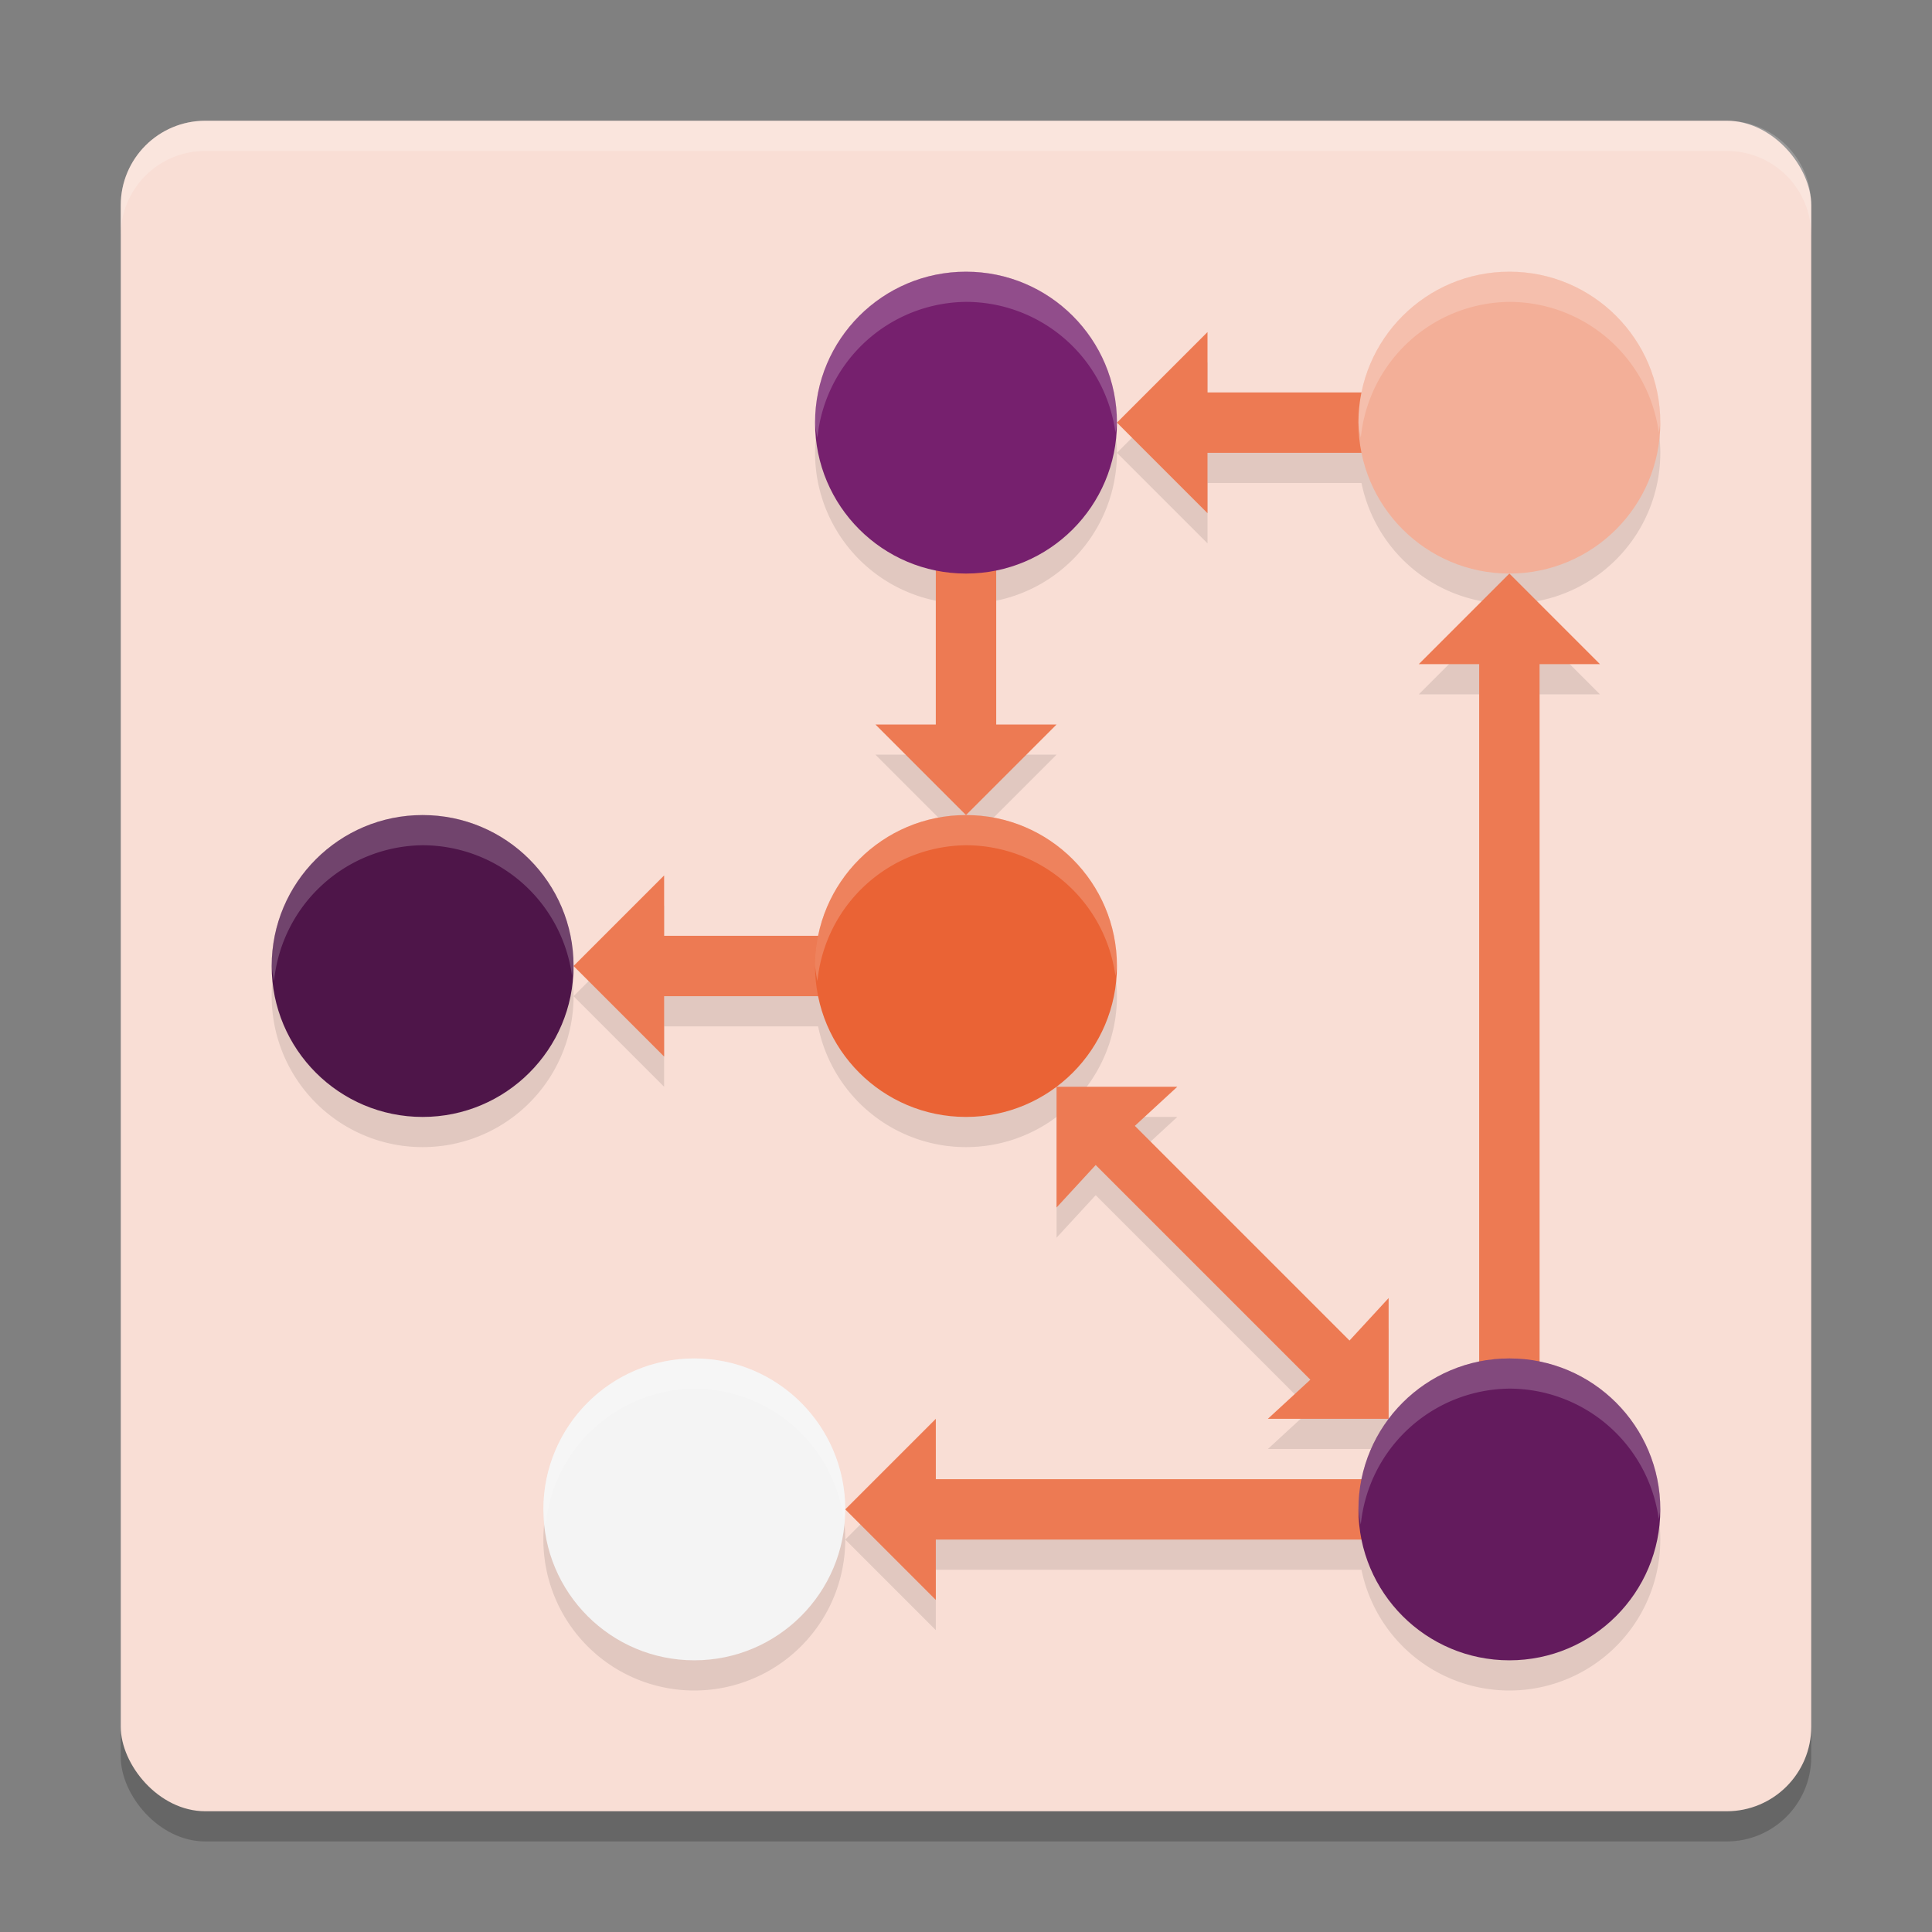 <svg xmlns="http://www.w3.org/2000/svg" width="64" height="64" version="1">
 <rect width="100%" height="100%" fill="#808080" stroke="none"/>
 <rect style="opacity:0.2" width="56" height="56" x="4" y="5" rx="2.8" ry="2.8"/>
 <rect style="fill:#f9ded5" width="56" height="56" x="4" y="4" rx="2.8" ry="2.8"/>
 <g style="opacity:0.1">
  <path d="M 35,37 V 41 L 36.296,39.593 43.407,46.704 42,48 H 46 V 44 L 44.704,45.407 37.593,38.296 39,37 Z M 28,51 31,48 V 50 H 46 V 52 H 31 V 54 Z M 37,15 40,12 V 14 H 46 V 16 H 40 V 18 Z M 32,28 29,25 H 31 V 19 H 33 V 25 H 35 Z M 19,33 22,30 V 32 H 28 V 34 H 22 V 36 Z M 50,20 53,23 H 51 V 47 H 49 V 23 H 47 Z"/>
  <path d="M 32,10 A 5,5 0 0 0 27,15 5,5 0 0 0 32,20 5,5 0 0 0 37,15 5,5 0 0 0 32,10 Z M 50,10 A 5,5 0 0 0 45,15 5,5 0 0 0 50,20 5,5 0 0 0 55,15 5,5 0 0 0 50,10 Z M 14,28 A 5,5 0 0 0 9,33 5,5 0 0 0 14,38 5,5 0 0 0 19,33 5,5 0 0 0 14,28 Z M 32,28 A 5,5 0 0 0 27,33 5,5 0 0 0 32,38 5,5 0 0 0 37,33 5,5 0 0 0 32,28 Z M 23,46 A 5,5 0 0 0 18,51 5,5 0 0 0 23,56 5,5 0 0 0 28,51 5,5 0 0 0 23,46 Z M 50,46 A 5,5 0 0 0 45,51 5,5 0 0 0 50,56 5,5 0 0 0 55,51 5,5 0 0 0 50,46 Z"/>
 </g>
 <path style="fill:#ed7a53" d="M 35,36 V 40 L 36.296,38.593 43.407,45.704 42,47 H 46 V 43 L 44.704,44.407 37.593,37.296 39,36 Z M 28,50 31,47 V 49 H 46 V 51 H 31 V 53 Z M 37,14 40,11 V 13 H 46 V 15 H 40 V 17 Z M 32,27 29,24 H 31 V 18 H 33 V 24 H 35 Z M 19,32 22,29 V 31 H 28 V 33 H 22 V 35 Z M 50,19 53,22 H 51 V 46 H 49 V 22 H 47 Z"/>
 <circle style="fill:#ea6335" cx="32" cy="32" r="5"/>
 <circle style="fill:#4e1549" cx="14" cy="32" r="5"/>
 <circle style="fill:#76206e" cx="32" cy="14" r="5"/>
 <circle style="fill:#f3af98" cx="50" cy="14" r="5"/>
 <circle style="fill:#f4f4f4" cx="23" cy="50" r="5"/>
 <circle style="fill:#631b5d" cx="50" cy="50" r="5"/>
 <path style="fill:#ffffff;opacity:0.2" d="M 32 9 A 5 5 0 0 0 27 14 A 5 5 0 0 0 27.078 14.5 A 5 5 0 0 1 32 10 A 5 5 0 0 1 36.949 14.326 A 5 5 0 0 0 37 14 A 5 5 0 0 0 32 9 z M 50 9 A 5 5 0 0 0 45 14 A 5 5 0 0 0 45.078 14.5 A 5 5 0 0 1 50 10 A 5 5 0 0 1 54.949 14.326 A 5 5 0 0 0 55 14 A 5 5 0 0 0 50 9 z M 14 27 A 5 5 0 0 0 9 32 A 5 5 0 0 0 9.078 32.5 A 5 5 0 0 1 14 28 A 5 5 0 0 1 18.949 32.326 A 5 5 0 0 0 19 32 A 5 5 0 0 0 14 27 z M 32 27 A 5 5 0 0 0 27 32 A 5 5 0 0 0 27.078 32.5 A 5 5 0 0 1 32 28 A 5 5 0 0 1 36.949 32.326 A 5 5 0 0 0 37 32 A 5 5 0 0 0 32 27 z M 23 45 A 5 5 0 0 0 18 50 A 5 5 0 0 0 18.078 50.5 A 5 5 0 0 1 23 46 A 5 5 0 0 1 27.949 50.326 A 5 5 0 0 0 28 50 A 5 5 0 0 0 23 45 z M 50 45 A 5 5 0 0 0 45 50 A 5 5 0 0 0 45.078 50.5 A 5 5 0 0 1 50 46 A 5 5 0 0 1 54.949 50.326 A 5 5 0 0 0 55 50 A 5 5 0 0 0 50 45 z"/>
 <path style="fill:#ffffff;opacity:0.2" d="M 6.801 4 C 5.25 4 4 5.25 4 6.801 L 4 7.801 C 4 6.25 5.25 5 6.801 5 L 57.199 5 C 58.75 5 60 6.25 60 7.801 L 60 6.801 C 60 5.25 58.75 4 57.199 4 L 6.801 4 z"/>
</svg>
